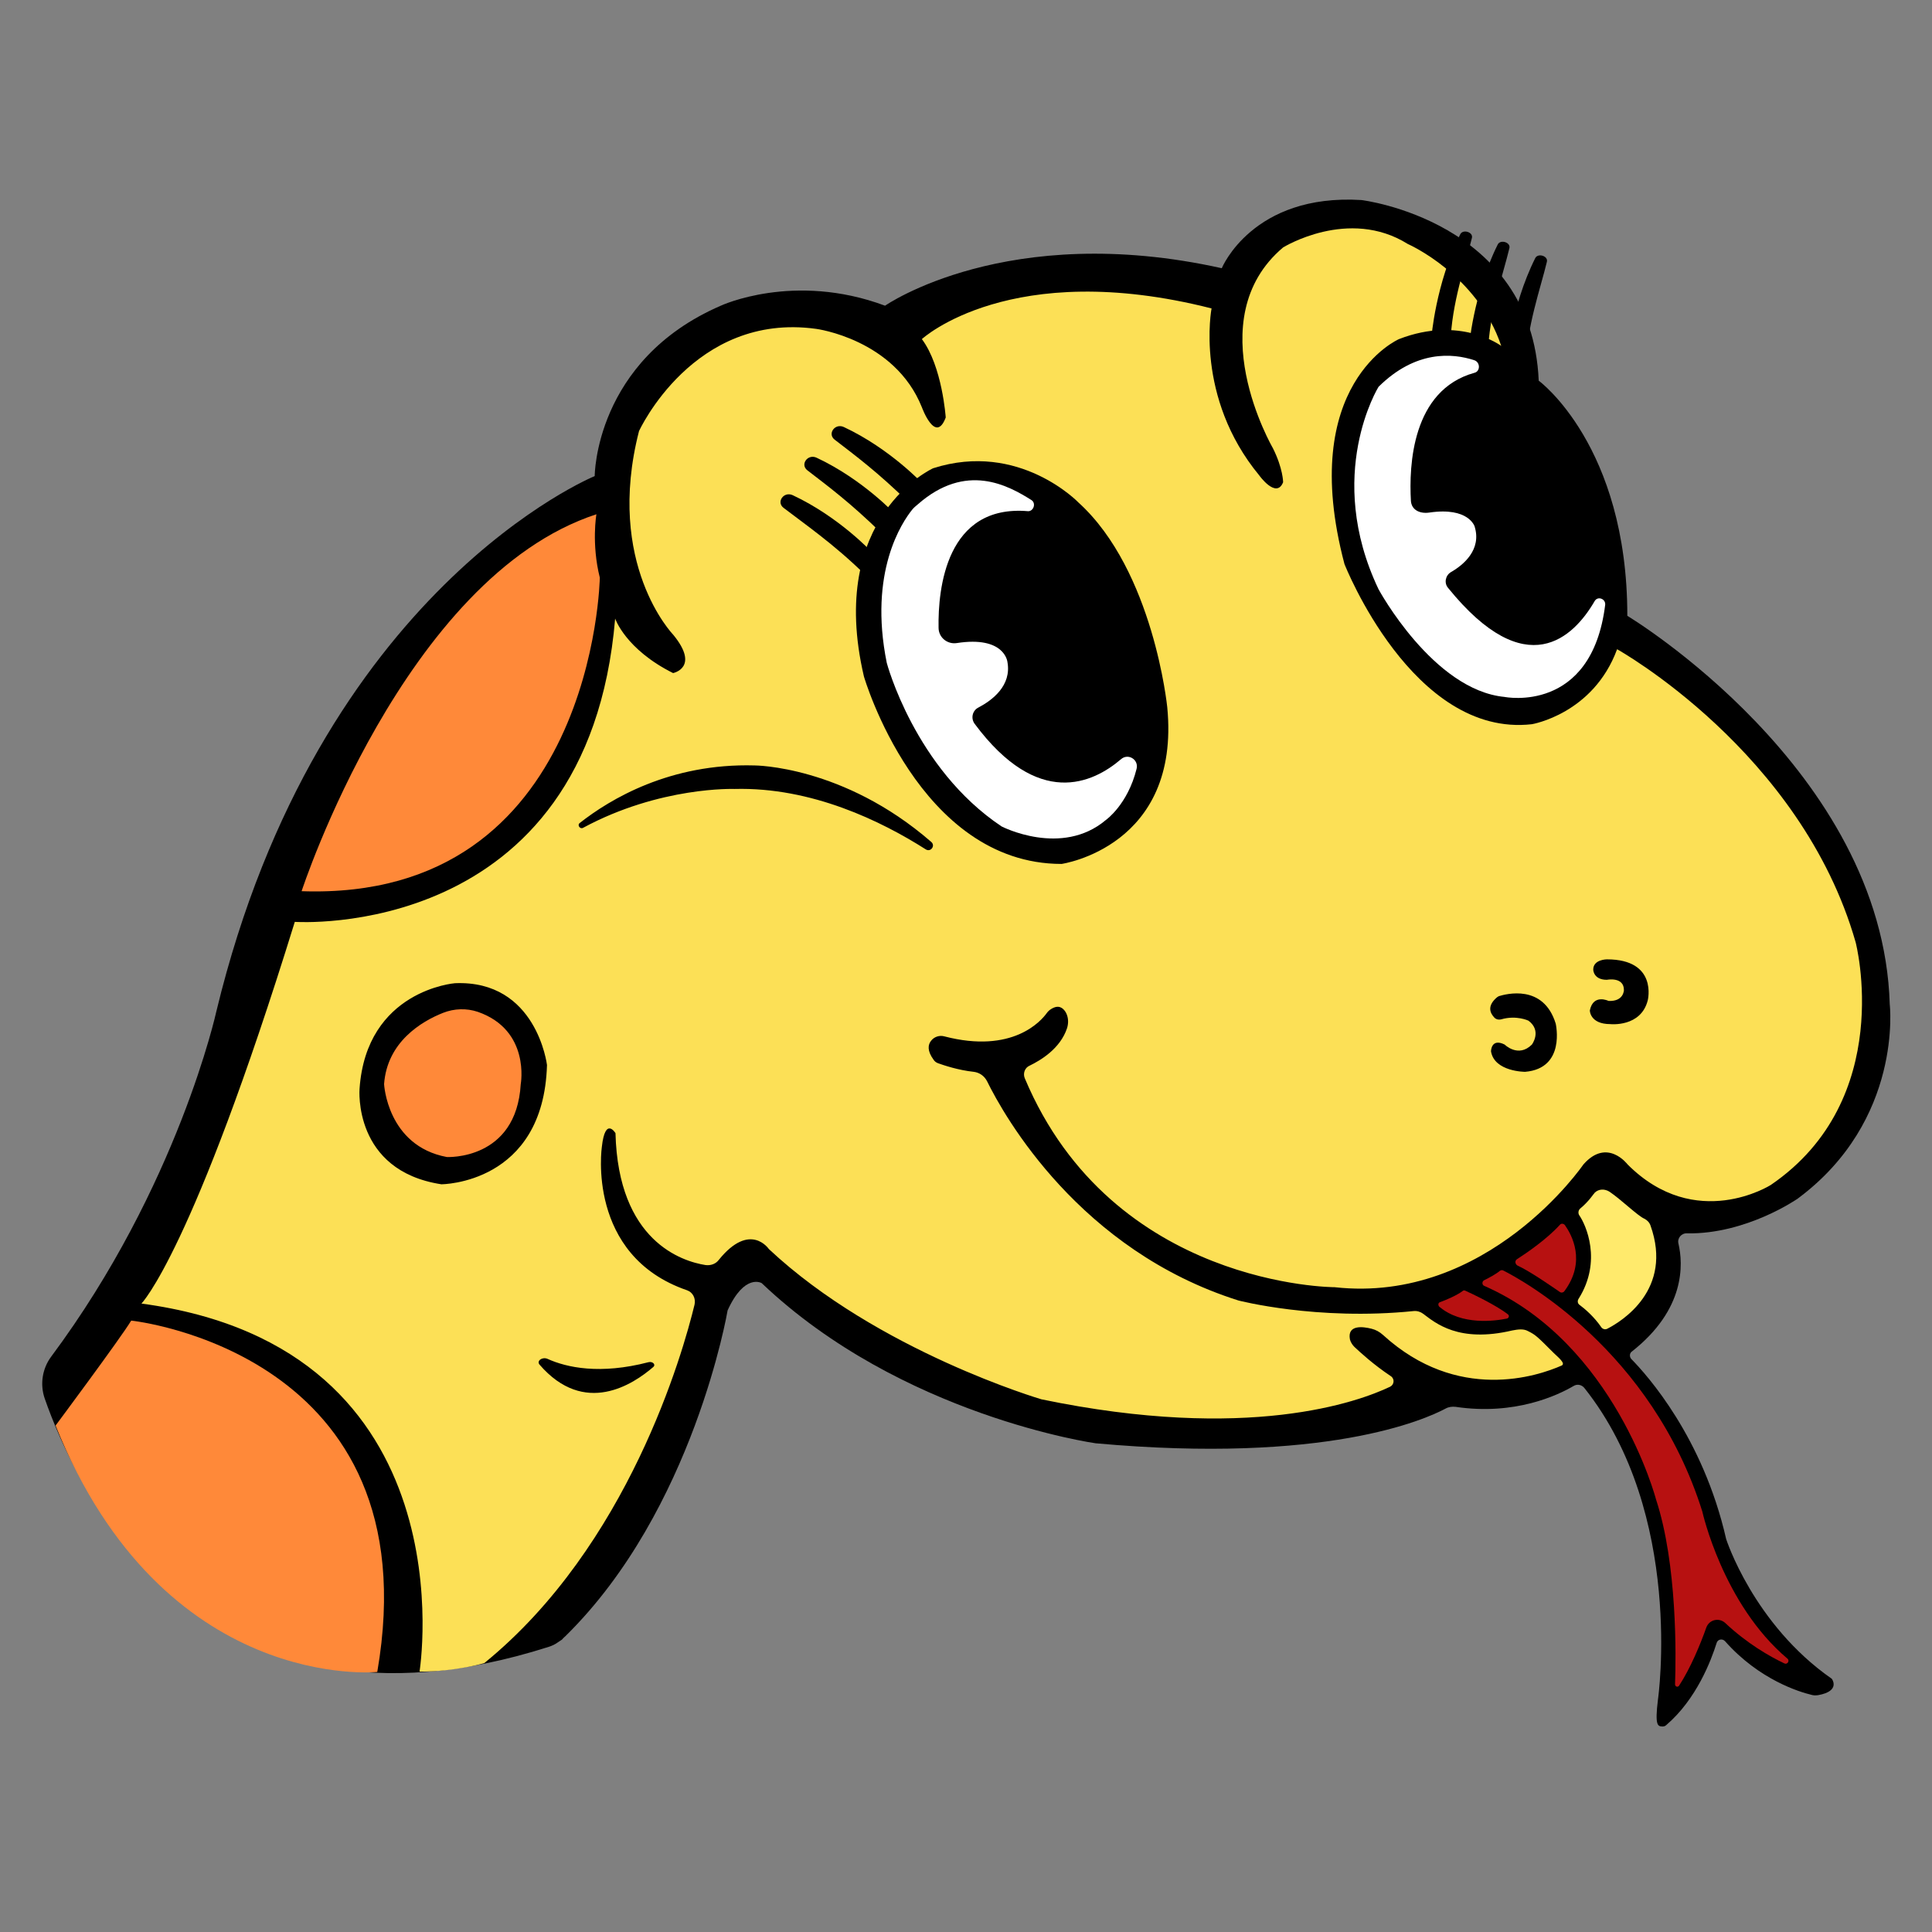 <?xml version="1.0" encoding="utf-8"?>
<!-- Generator: Adobe Illustrator 27.4.0, SVG Export Plug-In . SVG Version: 6.00 Build 0)  -->
<svg version="1.1" xmlns="http://www.w3.org/2000/svg" xmlns:xlink="http://www.w3.org/1999/xlink" x="0px" y="0px"
	 viewBox="0 0 566.9 566.9" style="enable-background:new 0 0 566.9 566.9;" xml:space="preserve">
<rect x="0" y="0" width="566.9" height="566.9" fill="#808080" stroke="none"/>
<style type="text/css">
	.st0{display:none;}
	.st1{fill:#FCE056;}
	.st2{fill:#FFEA6C;}
	.st3{fill:#FF8939;}
	.st4{fill:#FFFFFF;}
	.st5{fill:#B71111;}
</style>
<g id="Layer_1" class="st0">
</g>
<g id="Layer_2">
	<path d="M166,480c37.6-37,47.5-95.5,47.5-95.5c5-11,10-8,10-8c41,39,98,47,98,47c67.4,6.1,96.5-6.9,102.7-10.2
		c0.9-0.5,1.9-0.6,2.9-0.5c17.4,2.6,30-3.4,34.6-6.1c1.1-0.7,2.5-0.4,3.3,0.7c29.3,37,21.5,91.2,21.5,91.2c-1,8,0,7.9,1.3,8
		c0.4,0,0.8-0.1,1.1-0.4c8.9-7.6,13.2-19,14.8-24.1c0.3-1.1,1.7-1.4,2.5-0.5c10,11.3,21.9,14.9,25.3,15.7c0.6,0.2,1.3,0.2,2,0.1
		c6.7-1.2,4-4.8,4-4.8c-23-16-31-41-31-41c-6.8-29.9-23.2-48.1-27.8-52.8c-0.6-0.6-0.6-1.7,0.1-2.2c15.8-12.4,15.1-25.7,13.7-31.7
		c-0.4-1.6,0.9-3.1,2.5-3c17.5,0.3,32.5-10.2,32.5-10.2c31-23,27-57,27-57c-2-69-77-114-77-114c0-50-26-69-26-69c-2-47-52-53-52-53
		c-32-2-41,20-41,20c-63-14-98.8,11-98.8,11c-26.8-10-48.2,0-48.2,0c-37,16-37,50-37,50s-81,33-111,157c0,0-11.2,51.3-48.5,101.4
		c-2.6,3.5-3.3,8.1-1.9,12.2c8.6,24.8,45.1,105.8,148,72.9c0.9-0.3,1.8-0.7,2.6-1.3l1.2-0.8C165.3,480.6,165.7,480.3,166,480z"/>
	<path class="st1" d="M544.5,276.5c-16-56-70-86-70-86c-7,19-25,22-25,22c-35,4-55-47-55-47c-14-53,16-66,16-66c18-7,30,2,30,2
		c-7-21-27.4-29.9-27.4-29.9c-17.4-10.9-36.6,1-36.6,1c-25,21.1-3,58.9-3,58.9c3,6,3,10,3,10c-2,5-7-2-7-2c-19-23-14-49-14-49
		c-59-15-85,9-85,9c6,8,7,23,7,23c-3,8-7-3-7-3c-8-20-31-23-31-23c-36-5-52,30-52,30c-10,39,10,59.7,10,59.7c8,9.7,0,11.3,0,11.3
		c-14-7-17-16-17-16c-8,95-94,89-94,89c-30,97-45,112-45,112c97,13,81.6,108,81.6,108c10.6,0,19-2.5,19-2.5
		c42.3-34.4,58.3-91.1,61.7-105.2c0.4-1.8-0.5-3.6-2.2-4.2c-29.7-10.2-25-42.1-25-42.1c1-9,4-4,4-4c0.8,31.7,19.5,37.6,26.4,38.7
		c1.5,0.2,3-0.3,3.9-1.5c9.2-11.4,14.7-3.2,14.7-3.2c32,30,80,44.1,80,44.1c60.7,12.6,93.1,0.7,102.3-3.7c1.2-0.6,1.4-2.3,0.2-3.1
		c-5.1-3.4-9-7-10.7-8.6c-0.6-0.6-1.1-1.4-1.3-2.2c-0.8-4.3,3.7-3.8,6.4-3.1c1.2,0.3,2.3,0.9,3.3,1.8c21.9,20,45.4,12.1,52.4,9
		c1.4-0.6-1.2-2.6-2.3-3.7c-4.9-4.9-5.3-5.3-7.5-6.4c-1.4-0.8-3.1-0.5-4.7-0.2c-15.7,3.7-22.5-2.2-26.1-4.9
		c-0.8-0.6-1.8-0.9-2.8-0.8c-28.4,2.9-51.4-3.1-51.4-3.1c-46.6-14.7-68.7-54-73.8-64.4c-0.8-1.5-2.2-2.5-3.9-2.7
		c-4.6-0.5-8.7-1.9-10.4-2.5c-0.6-0.2-1.1-0.6-1.4-1.1c-1.9-2.6-1.6-4.4-0.7-5.5c0.9-1.2,2.5-1.7,3.9-1.3c20,5.2,28.4-4.5,30.1-6.9
		c0.3-0.4,0.7-0.8,1.2-1.1c2.2-1.4,3.5-0.4,4.3,0.9c0.8,1.4,0.9,3.1,0.4,4.7c-2,6-7.7,9.4-11,11c-1.4,0.6-2,2.3-1.4,3.7
		c25.8,61.3,90.9,61.3,90.9,61.3c45,5,73-36,73-36c7-8,13,0,13,0c20,20,42,6,42,6C556.5,322.5,544.5,276.5,544.5,276.5z
		 M129.5,347.5c-26-4-24-28-24-28c2-29,28-31,28-31c24-1,27,24,27,24C159.5,347.5,129.5,347.5,129.5,347.5z M190.3,399.7
		c1.2-0.3,2.2,0.7,1.4,1.4c-5.9,5.1-20.2,14.6-33.4-0.7c-0.9-1.1,0.8-2.3,2.3-1.7C166.3,401.3,176.1,403.4,190.3,399.7z
		 M271.6,249.2c-12.9-8.2-33.4-18.3-56.1-17.7c0,0-21.8-0.8-44.4,11.4c-0.9,0.5-1.8-0.8-1-1.4c8.9-7,26.5-17.6,51.3-16.9
		c0,0,26,0,51.8,22.4C274.6,248.1,273.1,250.2,271.6,249.2z M311.5,253.5c-42,0-58-55-58-55c-11-47,20.3-61.1,20.3-61.1
		c25.3-8.1,42.7,10.1,42.7,10.1c22,20,26,60,26,60C346.5,248.5,311.5,253.5,311.5,253.5z M447.5,314.5c0,0-9,0-10-6c0,0,0-4,4-2
		c0,0,4,4,8,0c0,0,3-4-1-7c0,0-3.5-1.7-8-0.4c-0.8,0.2-1.6,0-2.1-0.6c-1.1-1.2-2.2-3.3,0.9-5.9c0.2-0.1,0.3-0.2,0.5-0.3
		c2-0.6,13.1-3.7,16.7,8.1C456.5,300.5,459.5,313.5,447.5,314.5z M483.5,293.5c-2,8-11,7-11,7c-6,0-6-4-6-4c1-5,5.5-2.8,5.5-2.8
		c4.5,0.2,4.5-3.2,4.5-3.2c0-4-5-3-5-3c-4,0-4-3-4-3c0-3,4-3,4-3C486.5,281.5,483.5,293.5,483.5,293.5z"/>
	<path class="st2" d="M467.5,350.5c0,0-1.5,2.2-3.8,4.1c-0.6,0.5-0.7,1.4-0.3,2c1.9,2.7,6.8,13.4-0.2,24.5c-0.4,0.6-0.3,1.4,0.3,1.8
		c1.5,1.1,4.3,3.5,6.4,6.6c0.4,0.5,1.1,0.7,1.7,0.4c4.3-2.2,19.4-11.5,12.7-30.3c-0.3-0.9-1-1.6-1.8-2c-1.9-0.8-6.8-5.6-10.2-7.9
		c-1.4-0.9-3.2-0.9-4.4,0.3C467.8,350.2,467.6,350.4,467.5,350.5z"/>
	<path class="st3" d="M16.3,418.3c0,0,19.2-25.8,22.2-30.8c0,0,88.4,9.2,72.2,103.1C110.7,490.6,48,497,16.3,418.3z"/>
	<path class="st3" d="M130,297.2c-6.3,2.5-16.4,8.5-17.3,20.9c0,0,0.9,18.1,18.4,21.4c0,0,20.4,1.1,21.7-21.4
		c0,0,2.9-15.8-12.6-21.2C136.9,295.8,133.3,295.9,130,297.2z"/>
	<path class="st3" d="M88.5,261.5c0,0,30-92.1,86.5-110.6c0,0-1.5,8.6,1,18.6C176,169.5,174.5,264.5,88.5,261.5z"/>
	<path class="st4" d="M302.6,146.7c-6.7-4.2-19.1-11.2-33.3,1.3c-0.6,0.5-1.1,0.9-1.6,1.5c-3,3.7-12.9,18.3-7.5,45
		c0,0,8.2,31,33.7,48c0,0,17.6,9.1,30.6-1.9c0,0,6.4-4.5,9-15c0.7-2.7-2.5-4.7-4.6-2.8c-8.2,7-24.3,14.6-42.9-10.4
		c-1.2-1.6-0.7-3.9,1.1-4.8c4-2.1,9.8-6.4,8.5-13.4c0,0-0.8-7.7-14.9-5.5c-2.8,0.4-5.3-1.7-5.3-4.5c-0.2-11.4,2.2-36.3,26.3-34.2
		C303.3,150,304.1,147.6,302.6,146.7z"/>
	<path class="st4" d="M432.6,105.7c-6.4-2.1-17.2-3-28.1,7.8c0,0-16,25.8,0,59.4c0,0,16,29.6,37,31.6c0,0,25.5,5.1,29.5-27
		c0.2-1.8-2.2-2.7-3.1-1.1c-6.1,10.5-20,24.5-43-3.9c-1.2-1.4-0.8-3.6,0.8-4.6c3.7-2.1,9.1-6.6,7-13.4c0,0-1.7-5.8-13.3-4.1
		c-2.7,0.4-5.2-0.7-5.4-3.4c-0.6-10.4,0.3-32.5,18.6-37.6C434.4,109,434.4,106.3,432.6,105.7z"/>
	<path class="st5" d="M435.6,375.6c1.4-0.7,3.3-1.7,4.5-2.7c0.3-0.2,0.7-0.3,1-0.1c5.2,2.6,43.5,23.3,58.4,70.7c0,0,6,27.2,25,43.2
		c0.7,0.6,0,1.8-0.9,1.4c-4.4-2.1-10.9-5.8-17.4-11.9c-1.8-1.6-4.6-1-5.5,1.3c-1.7,4.8-4.6,11.9-8,17.1c-0.4,0.6-1.2,0.3-1.2-0.4
		c0.3-7.9,0.7-35.2-5.6-54.3c0,0-12-45.8-50.4-62.6C434.8,377,434.8,375.9,435.6,375.6z"/>
	<path class="st5" d="M422.5,382.1c1.7-0.6,5-2,6.7-3.3c0.2-0.2,0.5-0.2,0.7-0.1c1.8,0.8,9.2,4.3,12.6,7c0.4,0.3,0.3,1-0.3,1.2
		c-3.5,0.7-13.3,2.1-19.9-3.5C421.9,382.9,422,382.3,422.5,382.1z"/>
	<path class="st5" d="M445.1,369.5c2.8-1.8,8.8-5.9,12.6-10.1c0.4-0.5,1.1-0.4,1.5,0.1c1.9,2.7,6.4,10.6-0.2,19.4
		c-0.3,0.4-0.9,0.5-1.3,0.2c-2.2-1.5-8.6-6-12.5-7.8C444.5,370.8,444.5,369.9,445.1,369.5z"/>
	<g>
		<path d="M271,142.2c0,0-9.7-10.5-23.4-16.9c-2.6-1.2-4.9,2-2.7,3.7c6.1,4.7,12.6,9.5,21.8,18.5L271,142.2z"/>
		<path d="M263,151.2c0,0-9.7-10.5-23.4-16.9c-2.6-1.2-4.9,2-2.7,3.7c6.1,4.7,12.6,9.5,21.8,18.5L263,151.2z"/>
		<path d="M256,162.2c0,0-9.7-10.5-23.4-16.9c-2.6-1.2-4.9,2-2.7,3.7c6.1,4.7,14.6,10.5,23.8,19.5L256,162.2z"/>
	</g>
	<g>
		<path d="M420,99.2c0,0,1.2-15.9,8.5-30.5c0.8-1.5,3.8-0.6,3.4,1.1c-1.8,7.6-6,19.2-6.3,31.1L420,99.2z"/>
		<path d="M431,102.2c0,0,1.2-15.9,8.5-30.5c0.8-1.5,3.8-0.6,3.4,1.1c-1.8,7.6-6,19.2-6.3,31.1L431,102.2z"/>
		<path d="M442,106.2c0,0,1.2-15.9,8.5-30.5c0.8-1.5,3.8-0.6,3.4,1.1c-1.8,7.6-6,19.2-6.3,31.1L442,106.2z"/>
	</g>
</g>
</svg>
